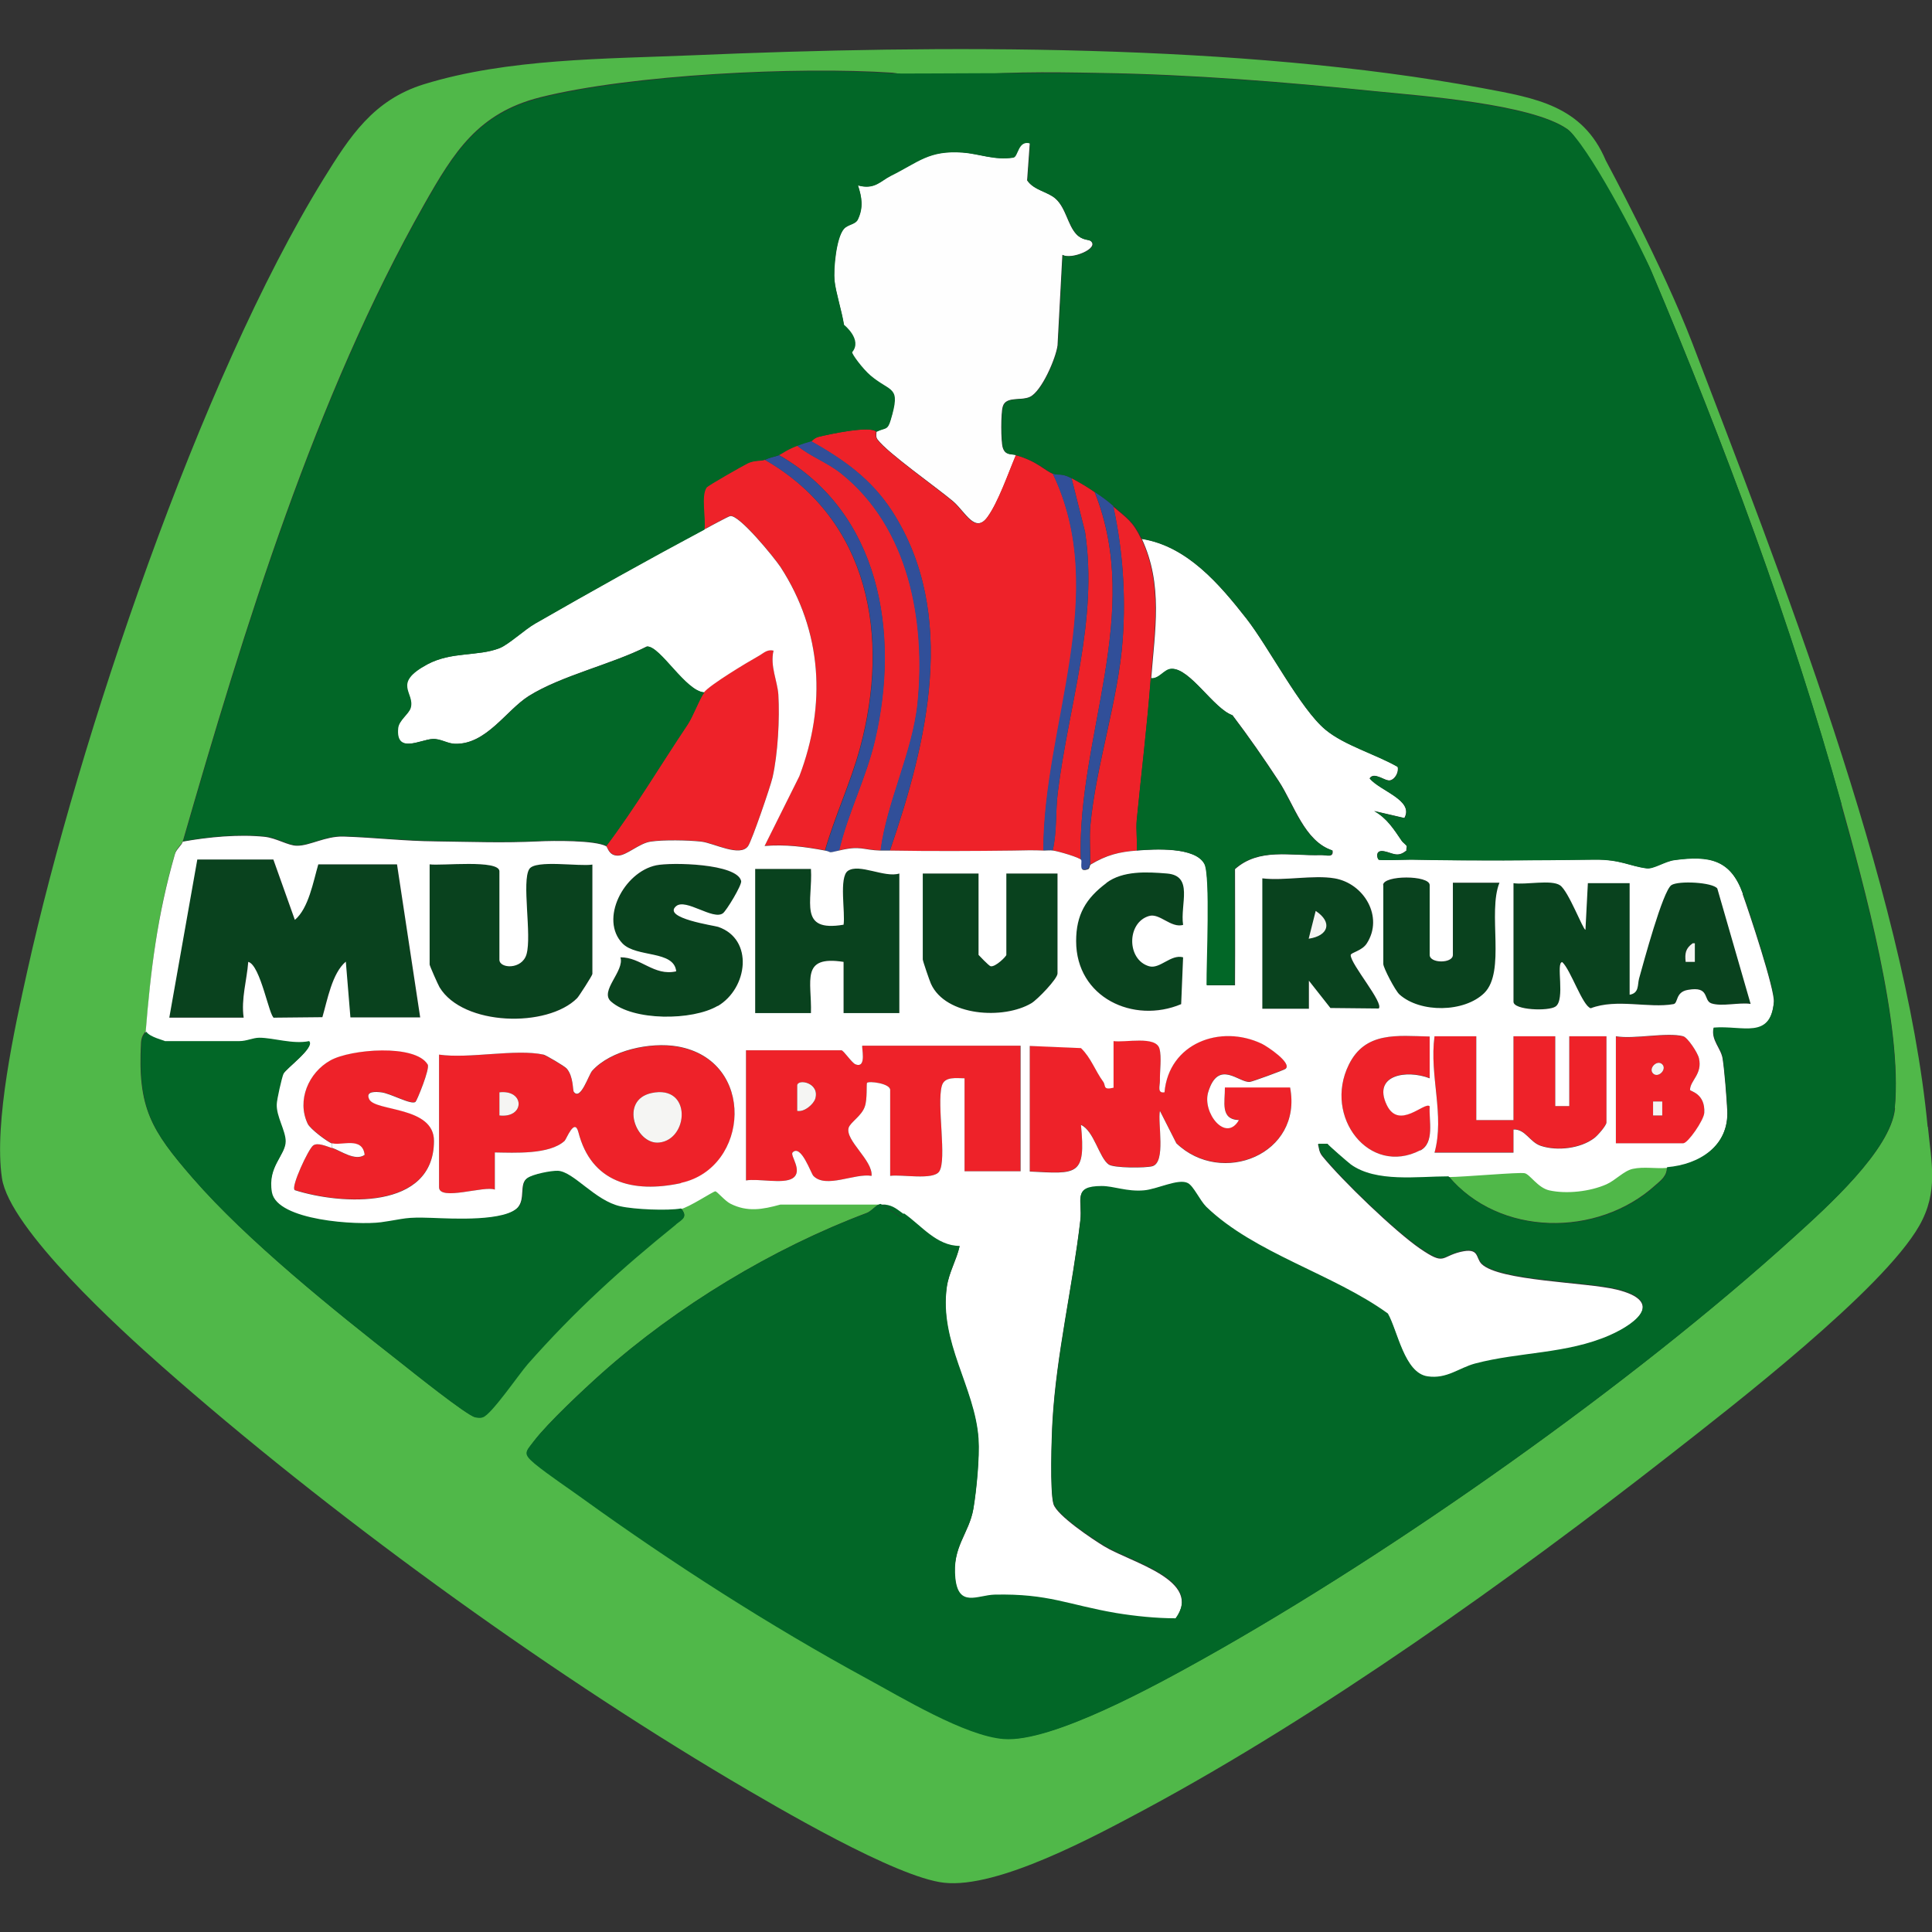<?xml version="1.0" encoding="UTF-8"?>
<svg id="Capa_1" data-name="Capa 1" xmlns="http://www.w3.org/2000/svg" viewBox="0 0 80 80"><rect x="0" y="0" width="80" height="80" fill="#333333" stroke="none"/>
  <defs>
    <style>
      .cls-1 {
        fill: #f5f5f3;
      }

      .cls-2 {
        fill: #314f99;
      }

      .cls-3 {
        fill: #fff;
      }

      .cls-4 {
        fill: #50b849;
      }

      .cls-5 {
        fill: #026727;
      }

      .cls-6 {
        fill: #09421e;
      }

      .cls-7 {
        fill: #ee2229;
      }

      .cls-8 {
        fill: #fefefe;
      }
    </style>
  </defs>
  <g>
    <path class="cls-4" d="M79.82,46.66c-.93-9.83-6.18-23.12-9.74-32.44-1.23-3.21-3.53-7.46-3.59-7.58-.96-2.27-2.91-2.58-5.1-2.99-10.04-1.86-22.48-1.8-32.72-1.36-3.59.15-7.66.13-11.12,1.2-2.09.65-3.06,2.15-4.16,3.93C8.28,15.7,3.25,30.65,1.13,40.21c-.52,2.34-1.39,6.27-1.05,8.57.31,2.11,4.95,6.32,6.64,7.81,6.86,6.05,15.66,12.44,23.53,17.11,1.91,1.13,6.85,4.04,8.84,4.26,2.24.25,6.27-1.94,8.31-3.03,7.31-3.93,15.18-9.55,21.73-14.67,2.62-2.05,8.82-6.84,10.34-9.5.81-1.42.5-2.63.36-4.1ZM78.47,45.9c-.17,1.72-2.85,4.11-4.15,5.29-6.73,6.11-16.55,13.05-24.49,17.49-1.86,1.04-6.25,3.47-8.25,3.31-1.58-.12-4.24-1.73-5.68-2.51-4-2.17-8.04-4.77-11.73-7.43-.62-.45-1.45-.99-2.01-1.46-.51-.43-.38-.48-.03-.94.57-.75,2.05-2.13,2.79-2.79,3.12-2.78,7.09-5.18,10.98-6.64.2-.08.38-.33.58-.39,0,0,0,0,0,0h-4.15c-.73.2-1.36.32-2.07-.04-.23-.12-.55-.51-.62-.51-.08,0-1.11.68-1.45.74.3.36.07.44-.21.66-2.27,1.83-4.21,3.6-6.15,5.79-.36.41-1.51,2.1-1.86,2.2-.12.03-.2.02-.31,0-.33-.06-2.64-1.91-3.12-2.29-2.72-2.13-6.33-5.03-8.57-7.61-1.71-1.97-2.28-2.89-2.13-5.61.02-.32.2-.44.2-.46.21-2.61.48-4.87,1.21-7.37.06-.21.29-.37.33-.53,2.53-8.77,5.47-18.37,9.98-26.33,1.24-2.19,2.24-3.79,4.8-4.44,3.78-.95,10.68-1.28,14.59-1.02.42.03.81.27,1.25.2.26-.03.71-.03.96,0,2.1-.26,4.24-.23,6.36-.19,3.85.06,7.65.37,11.47.76,1.9.19,6.39.52,7.89,1.55.79.54,1.2,2.82,1.98,3.35,0,0,1.1,1.56,1.53,2.58,2.99,7.05,5.8,14.61,7.85,22,.95,3.42,2.55,9.21,2.22,12.62Z"/>
    <path class="cls-4" d="M36.47,49.85h.19c-.05,0-.14-.01-.19,0Z"/>
  </g>
  <g>
    <path class="cls-5" d="M37.44,50.23l-.1.19-.87-.58s.14,0,.19,0c.35.03.51.2.77.39Z"/>
    <g>
      <path class="cls-8" d="M36.86,7.28c1.17-.58,1.58-1.07,2.99-.97.68.05,1.32.33,2.09.21.21-.03.19-.74.7-.59l-.11,1.54c.28.41.85.46,1.18.76.42.38.5,1.08.85,1.46.24.26.51.22.59.28.41.31-.81.8-1.16.58l-.2,3.75c-.07.54-.66,1.9-1.14,2.13-.37.18-1.01-.04-1.13.41-.08.26-.08,1.43,0,1.69.1.33.33.25.55.31-.31.74-.73,1.96-1.18,2.57-.51.7-.92-.22-1.42-.65-.7-.59-2.7-1.99-3.13-2.56-.1-.12-.03-.31-.05-.33.36-.18.45-.04.58-.48.44-1.45-.13-1.01-.97-1.73-.34-.29-.71-1.03-.77-1.06.14-.44-.14-.83-.19-1.16-.1-.61-.34-1.34-.39-1.82s.07-1.77.38-2.14c.16-.2.49-.18.59-.41.23-.49.16-.91,0-1.4.69.19.93-.18,1.35-.39Z"/>
      <path class="cls-7" d="M36.28,17.88s-.05.21.05.33c.44.57,2.43,1.97,3.13,2.56.5.43.9,1.35,1.42.65.45-.62.87-1.84,1.18-2.57.88.24,1.24.67,1.54.77,2.4,5-.38,10.43-.39,15.6-.41-.02-.84-.01-1.26,0-1.65.02-3.38.03-5.1,0,1.53-4.45,2.84-9.78.09-14.05-.87-1.34-2-2.13-3.36-2.9.03,0,.11-.13.3-.18.44-.11,2.16-.48,2.4-.21Z"/>
      <path class="cls-7" d="M47.26,22.31c.89,1.91.54,3.79.39,5.78s-.39,3.91-.58,5.87c-.04.41.03.85,0,1.26-.75.05-1.28.19-1.93.58.02-.54-.04-1.08.01-1.62.23-2.5,1.16-5.19,1.34-7.71.13-1.83,0-3.71-.39-5.49.57.49.81.61,1.16,1.35Z"/>
      <path class="cls-7" d="M45.33,20.38c2.01,5.05-.72,10.09-.58,15.22-.05-.1-.94-.36-1.16-.39.18-.79.11-1.6.21-2.39.44-3.6,1.68-7.13,1.13-10.79l-.56-2.23c.37.2.61.34.96.58Z"/>
      <path class="cls-2" d="M44.37,19.8l.56,2.23c.55,3.65-.69,7.19-1.13,10.79-.1.79-.02,1.6-.21,2.39-.12-.02-.26,0-.39,0,0-5.18,2.78-10.6.39-15.6.22.08.33-.04.77.19Z"/>
      <path class="cls-2" d="M46.1,20.96c.39,1.78.52,3.66.39,5.49-.18,2.52-1.11,5.21-1.34,7.71-.05.54,0,1.09-.01,1.62-.04.02-.03.16-.1.19-.42.17-.24-.28-.29-.38-.14-5.12,2.59-10.17.58-15.22.29.19.51.35.77.58Z"/>
      <path class="cls-4" d="M58.24,35.02l-.19-.19c.03.05.13.1.19.19Z"/>
      <path class="cls-7" d="M31.66,19.03c4.36,2.5,5.19,7.35,3.95,11.94-.39,1.44-1.04,2.81-1.45,4.24-.85-.16-1.63-.26-2.5-.19l1.44-2.89c1.12-2.95.95-5.99-.78-8.66-.26-.39-1.71-2.17-2.08-2.11-.06,0-.9.46-1.09.56.07-.46-.15-1.39.09-1.74.05-.08,1.48-.89,1.7-1,.28-.14.59-.09.71-.15Z"/>
      <path class="cls-7" d="M29.15,28.66c.24-.31,1.8-1.25,2.25-1.5.22-.12.35-.29.63-.23-.15.64.16,1.25.2,1.82.06.99-.02,2.46-.24,3.43-.09.39-.85,2.6-1.01,2.84-.33.48-1.42-.12-1.94-.18s-1.58-.08-2.1,0c-.48.07-.99.58-1.36.58s-.42-.36-.48-.39c1.21-1.61,2.24-3.35,3.36-5.02.23-.35.51-1.11.69-1.33Z"/>
      <path class="cls-7" d="M33.01,18.45c.56.46,1.25.69,1.83,1.16,2.8,2.24,3.51,6.1,3.16,9.52-.2,2.01-1.27,4.07-1.53,6.08-.77-.02-.81-.22-1.73,0,.37-1.56,1.13-3,1.49-4.58,1.03-4.43.22-9.4-4-11.8.14-.06.32-.22.77-.39Z"/>
      <path class="cls-2" d="M32.24,18.84c4.21,2.39,5.03,7.37,4,11.8-.37,1.57-1.12,3.01-1.49,4.58-.52.12-.26.06-.58,0,.41-1.43,1.06-2.8,1.45-4.24,1.24-4.6.41-9.44-3.95-11.94.27-.12.43-.13.58-.19Z"/>
      <path class="cls-2" d="M33.58,18.26c1.36.77,2.49,1.56,3.36,2.9,2.75,4.27,1.44,9.6-.09,14.05-.13,0-.26,0-.39,0,.26-2.01,1.32-4.07,1.53-6.08.34-3.42-.36-7.28-3.16-9.52-.58-.46-1.27-.7-1.83-1.16.22-.08.33-.12.58-.19Z"/>
    </g>
    <g>
      <path class="cls-4" d="M69.02,48.31c.02.37-.24.56-.48.77-2.39,2.16-6.46,2.13-8.57-.39.61,0,2.94-.21,3.16-.16s.54.6,1.02.71c.72.16,1.69.05,2.37-.25.38-.17.72-.56,1.09-.64.46-.1.95,0,1.41-.04Z"/>
      <path class="cls-6" d="M7,42.14l1.16-6.55h3.15s.89,2.5.89,2.5c.57-.48.76-1.58.97-2.3h3.26s.96,6.34.96,6.34h-2.89l-.19-2.31c-.57.48-.76,1.58-.97,2.3l-2,.02c-.2-.03-.56-2.19-1.07-2.32-.06.78-.3,1.52-.19,2.31h-3.08Z"/>
      <path class="cls-7" d="M22.51,43.68c.09.02.88.48.96.58.28.33.24.89.29.96.28.38.61-.7.76-.87.77-.86,2.42-1.2,3.53-1.01,3.28.57,2.98,5.04.15,5.65-2,.43-3.72-.03-4.25-2.11-.16-.61-.49.28-.57.36-.63.58-2.09.49-2.89.48v1.54c-.42-.18-2.31.49-2.31-.1v-5.49c1.25.18,3.17-.25,4.33,0ZM20.68,46.19c1.06.12,1.06-1.08,0-.96v.96ZM26.98,45.26c-1.35.29-.66,2.16.32,2.05,1.22-.14,1.36-2.41-.32-2.05Z"/>
      <path class="cls-7" d="M42.25,43.3v5.2h-2.31v-3.85c-.33,0-.83-.09-.94.31-.22.77.22,3.06-.11,3.55-.25.37-1.56.11-2.03.18v-3.56c0-.27-.89-.38-.96-.29-.03.04.02.67-.09.98-.13.39-.6.65-.67.88-.15.52,1.01,1.35.95,1.99-.7-.12-1.89.54-2.41,0-.1-.1-.51-1.33-.86-.97-.12.12.45.78,0,1.07-.39.25-1.43,0-1.93.09v-5.39h3.95c.09,0,.42.51.58.58.5.2.23-.77.29-.77h6.55ZM33.01,46c.29.07.68-.28.75-.51.2-.66-.71-.83-.75-.55v1.06Z"/>
      <path class="cls-7" d="M42.64,43.3l2.12.09c.41.39.59.94.92,1.39.12.16-.03.36.43.25v-1.93c.48.07,1.75-.23,1.9.31.1.35.01.93.02,1.33,0,.22-.12.53.19.48.18-2.03,2.31-2.83,4.03-2.01.21.1,1.27.8.98,1.04-.06.05-1.37.53-1.48.54-.45.04-1.3-.96-1.72.42-.26.85.73,2.11,1.27,1.16-.79-.03-.57-.76-.58-1.35h2.7c.53,2.77-2.84,4.11-4.71,2.31l-.68-1.34c-.1.5.26,2.12-.31,2.29-.28.08-1.6.08-1.81-.07-.4-.28-.61-1.4-1.15-1.64.21,2.13-.16,2.03-2.12,1.93v-5.2Z"/>
      <path class="cls-6" d="M62.67,36.56c.49.08,1.57-.16,1.93.09.35.24.95,1.84,1.05,1.84l.1-1.93h1.73v4.62c.4-.07.32-.41.39-.67.18-.64.98-3.63,1.34-3.87.29-.19,1.7-.12,1.9.14l1.38,4.78c-.48-.07-1.19.12-1.62-.02-.36-.12-.05-.73-.98-.56-.53.09-.39.56-.6.59-1.02.18-2.35-.24-3.42.17-.34-.09-.83-1.59-1.18-1.91-.28,0,.14,1.56-.28,1.84-.29.2-1.74.15-1.74-.2v-4.91ZM70.18,39.83v-.77s-.1,0-.1,0c-.3.21-.33.41-.29.77h.38Z"/>
      <path class="cls-6" d="M24.53,35.79v4.53c0,.06-.56.93-.63,1-1.23,1.24-4.73,1.16-5.7-.45-.07-.12-.41-.89-.41-.94v-4.14c.47.07,2.89-.21,2.89.29v3.66c0,.37.93.42,1.12-.22.23-.78-.21-3.05.12-3.54.26-.39,2.07-.09,2.61-.18Z"/>
      <path class="cls-6" d="M31.27,35.98h2.31c.08,1.34-.54,2.63,1.35,2.31.08-.49-.2-1.97.18-2.23.47-.32,1.52.3,2.13.11v5.78h-2.31s0-2.12,0-2.12c-1.8-.28-1.31.79-1.35,2.12h-2.31v-5.97Z"/>
      <path class="cls-6" d="M28,37.52c-.6.5,1.61.81,1.74.86,1.48.51,1.23,2.54-.02,3.28-1.05.62-3.51.63-4.42-.18-.49-.43.57-1.26.39-1.83.85-.01,1.39.79,2.31.58-.09-.88-1.64-.56-2.22-1.15-.97-1,.05-2.96,1.39-3.24.62-.13,3.35-.08,3.52.65.04.16-.62,1.25-.76,1.34-.41.29-1.53-.63-1.93-.3Z"/>
      <path class="cls-7" d="M13.75,47.34c-.17-.05-.91-.6-1.01-.82-.46-.97.04-2.12.94-2.62.83-.47,3.52-.69,4.03.17.1.17-.44,1.48-.5,1.54-.16.16-1.04-.35-1.43-.39-.18-.02-.67-.07-.49.29.25.51,2.69.28,2.68,1.73-.01,2.86-3.82,2.65-5.77,2.03-.16-.12.57-1.7.77-1.84.18-.13.54.03.78.11.34.11.96.56,1.35.29-.08-.77-.95-.37-1.35-.48Z"/>
      <path class="cls-6" d="M40.52,36.17v3.37s.42.45.5.47c.2.04.65-.41.65-.47v-3.37h2.12v4.14c0,.22-.83,1.08-1.08,1.23-1.16.69-3.55.54-4.16-.8-.06-.13-.34-.95-.34-1.01v-3.56h2.31Z"/>
      <path class="cls-7" d="M61.13,42.91v3.47h1.54v-3.47h1.73v2.89h.58v-2.89h1.54v3.56c0,.12-.36.54-.51.65-.57.43-1.53.54-2.2.32-.47-.15-.64-.7-1.14-.68v.96h-3.27c.43-1.56-.22-3.18,0-4.82h1.73Z"/>
      <path class="cls-6" d="M55.25,36.37c1.23.21,2.04,1.6,1.34,2.69-.2.32-.67.38-.67.49,0,.38,1.39,1.99,1.16,2.21l-2-.02-.89-1.13v1.16s-1.93,0-1.93,0v-5.39c.91.11,2.12-.15,2.99,0ZM54.19,38.87c.82-.13,1-.69.29-1.15l-.29,1.15Z"/>
      <path class="cls-6" d="M60.16,36.56h1.93c-.5,1.24.27,3.68-.63,4.57-.83.81-2.65.83-3.51.06-.18-.16-.67-1.11-.67-1.26v-3.27c0-.42,1.93-.42,1.93,0v2.89c0,.36.96.36.96,0v-2.99Z"/>
      <path class="cls-6" d="M48.99,38.29c-.51.14-.97-.5-1.41-.37-.93.27-.93,1.81,0,2.08.45.13.9-.51,1.41-.37l-.08,1.94c-1.97.83-4.35-.27-4.35-2.61,0-1.09.4-1.77,1.26-2.41.68-.51,1.67-.46,2.51-.39,1.12.09.54,1.27.67,2.13Z"/>
      <path class="cls-7" d="M69.7,42.91c.18.05.6.68.65.91.15.66-.36.91-.37,1.31,0,.06.64.14.59.96-.02.31-.68,1.26-.87,1.26h-2.79v-4.43c.77.13,2.11-.18,2.79,0ZM68.83,44.07c-.21-.21-.59.17-.38.38s.59-.17.38-.38ZM68.83,45.61h-.38v.58h.38v-.58Z"/>
      <path class="cls-7" d="M59.2,42.91v1.73c-.96-.37-2.37-.14-1.78,1.1.51,1.07,1.58-.16,1.78.06-.04.58.22,1.51-.39,1.83-2.11,1.09-4.02-1.39-2.96-3.54.68-1.39,2.01-1.2,3.35-1.17Z"/>
      <path class="cls-4" d="M55.54,42.72c.23.21-.77,1.16-.87,1.35-.14.28,0,.62-.19.77-.48-.32-.37-.94-.58-1.34-.14-.27-.58-.36-.48-.77h2.12Z"/>
      <path class="cls-3" d="M72.16,36.99c-.5-1.4-1.37-1.58-2.84-1.38-.37.05-.86.37-1.14.34-.71-.09-1.08-.37-2.15-.36-2.46.03-5.08.06-7.6,0-.27,0-1.3.04-1.35,0-.06-.05-.16-.43.25-.34.34.07.55.27.91-.04-.03-.05.03-.15,0-.19l-.19-.19c-.34-.5-.62-.95-1.15-1.25l1.25.29c.41-.74-1.01-1.12-1.44-1.64.19-.3.63.13.85.08.2-.04.37-.34.31-.56-.9-.52-2.21-.89-2.99-1.54-1.04-.86-2.34-3.41-3.28-4.61-1.11-1.41-2.44-2.98-4.32-3.29.89,1.91.54,3.79.39,5.78.35.04.55-.38.86-.39.76-.02,1.73,1.65,2.51,1.92.67.88,1.3,1.79,1.91,2.72.65.99,1.06,2.49,2.23,2.88.05.32-.26.18-.48.19-1.27.04-2.56-.31-3.56.58,0,1.54.01,3.08,0,4.62,0,.06,0,.19,0,.19h-1.16s.16-4.52-.09-5.01c-.37-.73-2.07-.63-2.8-.57-.75.05-1.28.19-1.93.58-.04.02-.03.16-.1.19-.42.17-.24-.28-.29-.38-.05-.1-.94-.36-1.16-.39-.12-.02-.26,0-.39,0-.41-.02-.84-.01-1.26,0-1.65.02-3.38.03-5.1,0-.13,0-.26,0-.39,0-.77-.02-.81-.22-1.73,0-.52.12-.26.06-.58,0-.85-.16-1.63-.26-2.5-.19l1.44-2.89c1.12-2.95.95-5.99-.78-8.66-.26-.39-1.71-2.17-2.08-2.11-.06,0-.9.46-1.09.56-2.34,1.24-4.69,2.57-7,3.89-.44.25-1.1.87-1.48,1.02-.9.35-1.97.13-2.99.67-1.49.8-.51,1.15-.69,1.8-.07.25-.49.52-.52.84-.11,1.09.93.48,1.43.45.33-.02.62.2.95.2,1.29.02,2.1-1.38,3.04-1.98,1.36-.85,3.43-1.31,4.89-2.05.54-.03,1.6,1.86,2.37,1.9.24-.31,1.8-1.25,2.25-1.5.22-.12.35-.29.63-.23-.15.64.16,1.25.2,1.82.06.99-.02,2.46-.24,3.43-.09.39-.85,2.6-1.01,2.84-.33.48-1.42-.12-1.94-.18-.53-.06-1.58-.08-2.1,0-.48.07-.99.58-1.36.58-.38,0-.42-.36-.48-.39-.47-.25-2.19-.23-2.8-.2-1.46.07-2.74.02-4.24,0-1.33-.01-2.55-.16-3.84-.2-.75-.02-1.4.39-1.93.38-.36,0-.85-.32-1.34-.37-1.07-.11-2.33.01-3.38.2-.05.16-.28.32-.33.53-.72,2.5-1,4.76-1.21,7.37.13.21.75.35.77.39,1.02,0,2.06,0,3.08,0,.31,0,.56-.14.83-.14.58,0,1.39.28,2.06.14.27.25-.95,1.12-1.06,1.35-.08.15-.27,1.07-.28,1.27-.03.5.37,1.09.37,1.53,0,.58-.75,1.04-.57,2.11.2,1.19,3.55,1.37,4.52,1.24,1.05-.14.95-.21,2.12-.18.82.03,3.07.16,3.58-.47.3-.37.05-.95.36-1.18.22-.16.97-.31,1.26-.3.65.03,1.54,1.24,2.59,1.47.57.12,1.96.19,2.51.09.34-.06,1.36-.74,1.45-.74.07,0,.39.39.62.51.71.36,1.34.24,2.07.04h4.34c.35.04.51.21.77.39.72.5,1.35,1.34,2.31,1.35-.13.58-.44,1.08-.53,1.68-.33,2.31,1.16,4.16,1.31,6.3.05.77-.08,2.11-.21,2.89-.18,1.04-.89,1.57-.75,2.89.13,1.23.93.69,1.62.68,2.24-.05,3.03.42,5.03.76.78.13,1.67.21,2.47.22,1.17-1.61-1.84-2.33-2.95-3.01-.48-.29-1.96-1.28-2.1-1.75-.15-.51-.08-2.76-.04-3.44.16-2.77.83-5.54,1.15-8.29.1-.86-.34-1.41.88-1.41.5,0,1.04.24,1.74.18.54-.05,1.44-.51,1.83-.3.24.13.49.72.76.98,1.99,1.93,5.25,2.79,7.52,4.42.41.71.69,2.46,1.64,2.6.8.12,1.31-.36,1.97-.53,1.86-.49,3.79-.38,5.57-1.17,1.22-.53,2.23-1.45.3-1.92-1.27-.31-4.86-.35-5.59-1.06-.26-.26-.08-.69-.88-.5-.82.2-.63.57-1.66-.13-1.05-.72-3.25-2.84-4.06-3.84-.16-.2-.13-.4-.18-.48h.39c.04.05.85.77.97.86,1.05.75,2.75.49,4.04.49.61,0,2.94-.21,3.16-.16.22.04.54.6,1.02.71.72.16,1.69.05,2.37-.25.38-.17.72-.56,1.09-.64.46-.1.95,0,1.41-.04,1.33-.11,2.58-.88,2.5-2.39-.03-.55-.11-1.6-.19-2.13-.07-.44-.48-.76-.38-1.26,1.21-.1,2.36.52,2.5-1.08.05-.5-1.03-3.75-1.29-4.47ZM57.27,36.65c0-.42,1.93-.42,1.93,0v2.89c0,.36.96.36.96,0v-2.99h1.93c-.5,1.24.27,3.68-.63,4.57-.83.81-2.65.83-3.51.06-.18-.16-.67-1.11-.67-1.26v-3.27ZM52.27,36.37c.91.11,2.12-.15,2.99,0,1.23.21,2.04,1.6,1.34,2.69-.2.32-.67.38-.67.49,0,.38,1.39,1.99,1.16,2.21l-2-.02-.89-1.13v1.16s-1.93,0-1.93,0v-5.39ZM45.81,36.56c.68-.51,1.67-.46,2.51-.39,1.12.09.54,1.27.67,2.13-.51.14-.97-.5-1.41-.37-.93.27-.93,1.81,0,2.08.45.13.9-.51,1.41-.37l-.08,1.94c-1.97.83-4.35-.27-4.35-2.61,0-1.09.4-1.77,1.26-2.41ZM38.21,36.17h2.31v3.37s.42.45.5.47c.2.04.65-.41.65-.47v-3.37h2.12v4.14c0,.22-.83,1.08-1.08,1.23-1.16.69-3.55.54-4.16-.8-.06-.13-.34-.95-.34-1.01v-3.56ZM31.27,35.98h2.31c.08,1.34-.54,2.63,1.35,2.31.08-.49-.2-1.97.18-2.23.47-.32,1.52.3,2.13.11v5.78h-2.31s0-2.12,0-2.12c-1.8-.28-1.31.79-1.35,2.12h-2.31v-5.97ZM17.79,35.79c.47.07,2.89-.21,2.89.29v3.66c0,.37.93.42,1.12-.22.23-.78-.21-3.05.12-3.54.26-.39,2.07-.09,2.61-.18v4.53c0,.06-.56.93-.63,1-1.23,1.24-4.73,1.16-5.7-.45-.07-.12-.41-.89-.41-.94v-4.14ZM11.35,42.15c-.2-.03-.56-2.19-1.07-2.32-.06.78-.3,1.52-.19,2.31h-3.08l1.16-6.55h3.15s.89,2.5.89,2.5c.57-.48.76-1.58.97-2.3h3.26s.96,6.34.96,6.34h-2.89l-.19-2.31c-.57.48-.76,1.58-.97,2.3l-2,.02ZM12.2,49.27c-.16-.12.57-1.7.77-1.84.18-.13.54.03.78.11v-.19c-.17-.05-.91-.6-1.01-.82-.46-.97.04-2.12.94-2.62.83-.47,3.52-.69,4.03.17.1.17-.44,1.48-.5,1.54-.16.16-1.04-.35-1.43-.39-.18-.02-.67-.07-.49.29.25.51,2.69.28,2.68,1.73-.01,2.86-3.82,2.65-5.77,2.03ZM28.2,48.99c-2,.43-3.72-.03-4.25-2.11-.16-.61-.49.28-.57.36-.63.58-2.09.49-2.89.48v1.54c-.42-.18-2.31.49-2.31-.1v-5.49c1.25.18,3.17-.25,4.33,0,.09.02.88.48.96.58.28.33.24.89.29.96.28.38.61-.7.76-.87.77-.86,2.42-1.2,3.53-1.01,3.28.57,2.98,5.04.15,5.65ZM29.72,41.65c-1.05.62-3.51.63-4.42-.18-.49-.43.57-1.26.39-1.83.85-.01,1.39.79,2.31.58-.09-.88-1.64-.56-2.22-1.15-.97-1,.05-2.96,1.39-3.24.62-.13,3.35-.08,3.52.65.04.16-.62,1.25-.76,1.34-.41.29-1.53-.63-1.93-.3-.6.5,1.61.81,1.74.86,1.48.51,1.23,2.54-.02,3.28ZM42.25,48.5h-2.31v-3.85c-.33,0-.83-.09-.94.31-.22.77.22,3.06-.11,3.55-.25.37-1.56.11-2.03.18v-3.56c0-.27-.89-.38-.96-.29-.03.04.02.67-.09.98-.13.39-.6.65-.67.88-.15.52,1.01,1.35.95,1.99-.7-.12-1.89.54-2.41,0-.1-.1-.51-1.33-.86-.97-.12.12.45.78,0,1.07-.39.25-1.43,0-1.93.09v-5.39h3.95c.09,0,.42.51.58.58.5.2.23-.77.29-.77h6.55v5.2ZM48.71,47.34l-.68-1.34c-.1.5.26,2.12-.31,2.29-.28.08-1.6.08-1.81-.07-.4-.28-.61-1.4-1.15-1.64.21,2.13-.16,2.03-2.12,1.93v-5.2l2.12.09c.41.39.59.94.92,1.39.12.16-.03.36.43.25v-1.93c.48.07,1.75-.23,1.9.31.1.35.01.93.02,1.33,0,.22-.12.53.19.48.18-2.03,2.31-2.83,4.03-2.01.21.1,1.27.8.98,1.04-.06.05-1.37.53-1.48.54-.45.04-1.3-.96-1.72.42-.26.85.73,2.11,1.27,1.16-.79-.03-.57-.76-.58-1.35h2.7c.53,2.77-2.84,4.11-4.71,2.31ZM58.81,47.63c-2.11,1.09-4.02-1.39-2.96-3.54.68-1.39,2.01-1.2,3.35-1.17v1.73c-.96-.37-2.37-.14-1.78,1.1.51,1.07,1.58-.16,1.78.06-.04.58.22,1.51-.39,1.83ZM66.52,46.48c0,.12-.36.54-.51.65-.57.43-1.53.54-2.2.32-.47-.15-.64-.7-1.14-.68v.96h-3.27c.43-1.56-.22-3.18,0-4.82h1.73v3.47h1.54v-3.47h1.73v2.89h.58v-2.89h1.54v3.56ZM70.57,46.08c-.02.31-.68,1.26-.87,1.26h-2.79v-4.43c.77.13,2.11-.18,2.79,0,.18.05.6.68.65.91.15.66-.36.91-.37,1.31,0,.06.64.14.59.96ZM70.87,41.55c-.36-.12-.05-.73-.98-.56-.53.09-.39.56-.6.59-1.02.18-2.35-.24-3.42.17-.34-.09-.83-1.59-1.18-1.91-.28,0,.14,1.56-.28,1.84-.29.2-1.74.15-1.74-.2v-4.91c.49.08,1.57-.16,1.93.09.35.24.95,1.84,1.05,1.84l.1-1.93h1.73v4.62c.4-.07.32-.41.39-.67.18-.64.98-3.63,1.34-3.87.29-.19,1.7-.12,1.9.14l1.38,4.78c-.48-.07-1.19.12-1.62-.02Z"/>
      <g>
        <path class="cls-5" d="M76.25,33.28c-2.05-7.39-4.87-14.95-7.85-22-.56-1.32-2.72-5.39-3.51-5.93-1.49-1.02-5.99-1.35-7.89-1.55-3.82-.39-7.63-.69-11.47-.76-2.12-.04-8.15.02-8.57,0-3.91-.27-10.82.07-14.59,1.02-2.57.65-3.56,2.25-4.8,4.44-4.51,7.96-7.45,17.56-9.98,26.33,1.05-.19,2.31-.31,3.38-.2.49.05.98.37,1.34.37.53,0,1.19-.41,1.93-.38,1.29.04,2.52.19,3.84.2,1.49.02,2.78.07,4.24,0,.61-.03,2.33-.05,2.8.2,1.21-1.61,2.24-3.35,3.36-5.02.23-.35.51-1.11.69-1.33-.77-.04-1.83-1.93-2.37-1.9-1.46.74-3.53,1.2-4.89,2.05-.95.59-1.75,2-3.04,1.98-.33,0-.61-.22-.95-.2-.49.02-1.54.64-1.43-.45.03-.32.45-.59.52-.84.18-.64-.79-1,.69-1.8,1.01-.54,2.09-.32,2.99-.67.38-.15,1.04-.77,1.48-1.02,2.3-1.32,4.66-2.64,7-3.89.07-.46-.15-1.39.09-1.74.05-.08,1.48-.89,1.7-1,.28-.14.59-.09.71-.15.27-.12.43-.13.58-.19.14-.06.32-.22.77-.39.22-.08.33-.12.58-.19.03,0,.11-.13.3-.18.44-.11,2.16-.48,2.4-.21.36-.18.45-.04.58-.48.44-1.45.02-1.13-.83-1.85-.34-.29-.8-.92-.76-.97.43-.52-.34-1.13-.34-1.13-.1-.61-.34-1.34-.39-1.82-.05-.5.07-1.77.38-2.14.16-.2.49-.18.59-.41.23-.49.16-.91,0-1.4.69.19.93-.18,1.35-.39,1.17-.58,1.58-1.07,2.99-.97.68.05,1.32.33,2.09.21.21-.03.19-.74.7-.59l-.11,1.54c.28.41.85.46,1.18.76.42.38.5,1.08.85,1.46.24.26.51.22.59.28.41.31-.81.8-1.16.58l-.2,3.75c-.07.54-.66,1.9-1.14,2.13-.37.18-1.01-.04-1.13.41-.08.26-.08,1.43,0,1.69.1.33.33.25.55.31.88.24,1.24.67,1.54.77.22.08.33-.04.77.19.37.2.61.34.96.58.29.19.51.35.77.58.57.49.81.61,1.16,1.35,1.88.3,3.21,1.87,4.32,3.29.94,1.2,2.25,3.76,3.28,4.61.78.65,2.09,1.02,2.99,1.54.06.22-.11.52-.31.56-.21.05-.66-.38-.85-.08.43.52,1.85.9,1.44,1.64l-1.25-.29c.53.3.81.75,1.15,1.25.03.05.13.1.19.19.03.04-.03.14,0,.19-.36.31-.57.11-.91.04-.41-.09-.31.29-.25.34.05.04,1.08,0,1.35,0,2.53.05,5.14.03,7.6,0,1.07-.01,1.44.27,2.15.36.28.04.76-.29,1.14-.34,1.46-.2,2.33-.02,2.84,1.38.26.72,1.34,3.97,1.29,4.47-.15,1.59-1.29.98-2.5,1.08-.1.49.32.81.38,1.26.08.53.16,1.58.19,2.13.08,1.51-1.17,2.28-2.5,2.39.02.37-.24.56-.48.77-2.39,2.16-6.46,2.13-8.57-.39-1.28,0-2.99.26-4.04-.49-.12-.09-.94-.8-.97-.86h-.39c.05.08.02.29.18.48.81,1.01,3.01,3.13,4.06,3.84,1.03.7.84.33,1.66.13.8-.2.62.24.88.5.73.71,4.32.75,5.59,1.06,1.93.47.92,1.38-.3,1.92-1.79.78-3.71.68-5.57,1.17-.67.18-1.17.65-1.97.53-.96-.14-1.24-1.9-1.64-2.6-2.26-1.64-5.52-2.49-7.52-4.42-.27-.27-.52-.85-.76-.98-.39-.21-1.28.26-1.83.3-.7.06-1.24-.18-1.74-.18-1.22,0-.78.55-.88,1.41-.32,2.75-.98,5.52-1.15,8.29-.04.68-.12,2.93.04,3.44.14.48,1.62,1.46,2.1,1.75,1.11.68,4.12,1.4,2.95,3.01-.8,0-1.68-.09-2.47-.22-1.99-.34-2.79-.81-5.03-.76-.7.02-1.49.55-1.62-.68-.14-1.32.57-1.85.75-2.89.13-.78.26-2.12.21-2.89-.15-2.14-1.64-3.99-1.31-6.3.09-.61.4-1.11.53-1.68-.96,0-1.59-.85-2.31-1.35l-.1.19-.87-.58c-.2.05-.37.31-.58.39-3.9,1.46-7.86,3.86-10.98,6.64-.74.66-2.22,2.05-2.79,2.79-.35.46-.48.51.03.94.56.46,1.39,1.01,2.01,1.46,3.69,2.66,7.74,5.26,11.73,7.43,1.44.78,4.09,2.39,5.68,2.51,2,.16,6.4-2.28,8.25-3.31,7.94-4.45,17.76-11.38,24.49-17.49,1.3-1.18,3.98-3.58,4.15-5.29.33-3.41-1.27-9.21-2.22-12.62Z"/>
        <path class="cls-5" d="M27.99,50.7c.28-.22.5-.3.21-.66-.55.1-1.94.04-2.51-.09-1.05-.23-1.94-1.44-2.59-1.47-.29-.01-1.04.14-1.26.3-.32.22-.06.8-.36,1.18-.51.63-2.76.5-3.58.47-1.17-.04-1.07.03-2.12.18-.97.13-4.31-.06-4.52-1.24-.19-1.07.57-1.54.57-2.11,0-.44-.39-1.03-.37-1.53,0-.19.21-1.11.28-1.27.11-.23,1.33-1.1,1.06-1.35-.67.14-1.48-.14-2.06-.14-.27,0-.52.14-.83.14-1.02,0-2.06,0-3.08,0-.03-.03-.64-.17-.77-.39,0,.03-.19.14-.2.46-.15,2.72.42,3.64,2.13,5.61,2.24,2.58,5.85,5.48,8.57,7.61.48.38,2.79,2.23,3.12,2.29.11.02.2.04.31,0,.35-.1,1.5-1.79,1.86-2.2,1.94-2.2,3.88-3.96,6.15-5.79Z"/>
      </g>
      <path class="cls-5" d="M55.16,35.21c-1.17-.38-1.58-1.88-2.23-2.88-.61-.93-1.24-1.83-1.91-2.72-.78-.28-1.75-1.94-2.51-1.92-.31,0-.51.43-.86.39-.15,1.96-.39,3.91-.58,5.87-.04.41.03.85,0,1.26.73-.05,2.42-.16,2.8.57.25.49.08,4.11.09,5.01h1.16c0-.06,0-.13,0-.19.01-1.54,0-3.08,0-4.62,1.01-.89,2.3-.54,3.56-.58.22,0,.53.12.48-.19Z"/>
      <path class="cls-8" d="M13.75,47.34c.4.11,1.26-.29,1.35.48-.39.28-1.01-.18-1.35-.29v-.19Z"/>
      <path class="cls-1" d="M26.98,45.26c1.68-.36,1.54,1.92.32,2.05-.97.11-1.67-1.76-.32-2.05Z"/>
      <path class="cls-1" d="M20.68,46.19v-.96c1.06-.12,1.06,1.08,0,.96Z"/>
      <path class="cls-1" d="M33.01,46v-1.06c.03-.28.94-.11.75.55-.07.23-.45.57-.75.51Z"/>
      <path class="cls-1" d="M70.18,39.83h-.38c-.04-.36,0-.56.29-.77h.09s0,.77,0,.77Z"/>
      <path class="cls-1" d="M54.19,38.87l.29-1.15c.71.47.53,1.03-.29,1.15Z"/>
      <rect class="cls-1" x="68.45" y="45.61" width=".38" height=".58"/>
      <path class="cls-1" d="M68.83,44.07c.21.21-.17.59-.38.38s.17-.59.38-.38Z"/>
    </g>
  </g>
</svg>